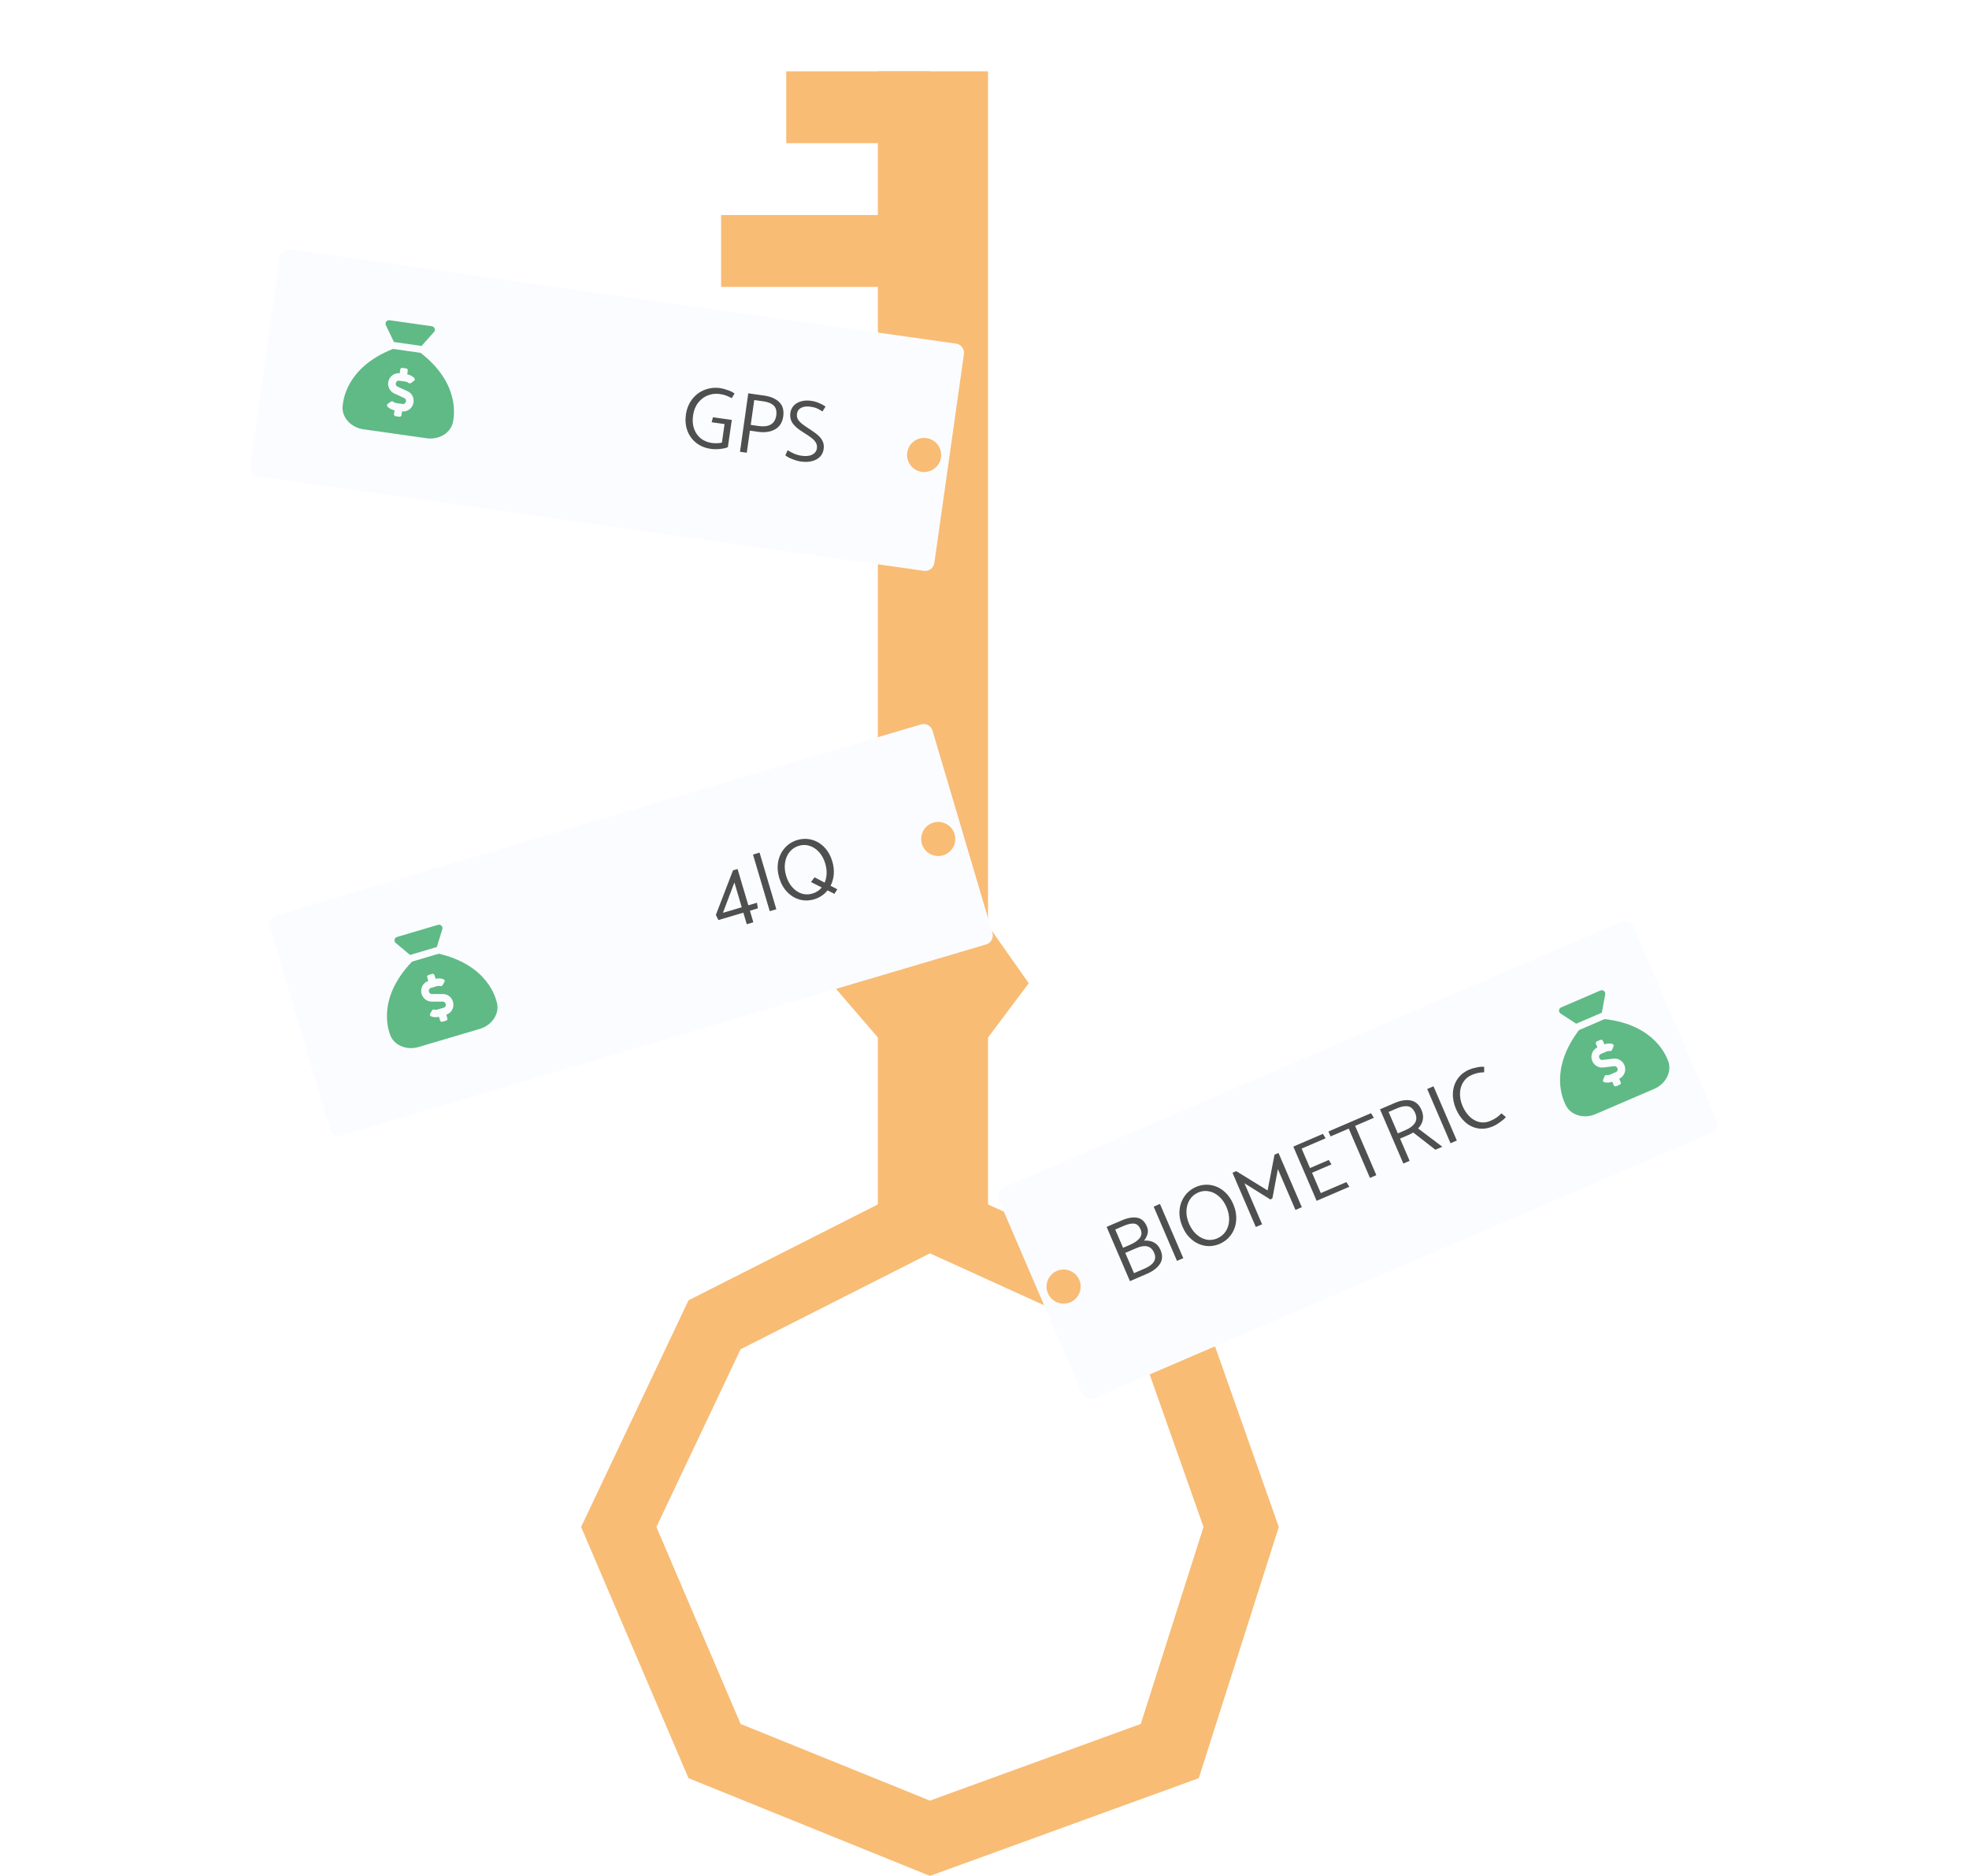 <svg width="635" height="605" viewBox="0 0 635 605" fill="none" xmlns="http://www.w3.org/2000/svg">
<g opacity="0.8">
<path d="M318.639 334.6V402.33H283.113V334.6L268.053 317.105L283.113 298.445V23H318.639V298.445L331.769 317.105L318.639 334.6Z" fill="#F6AB52"/>
<rect x="299.911" y="46.176" width="46.353" height="23.177" transform="rotate(-180 299.911 46.176)" fill="#F6AB52"/>
<rect x="299.91" y="138.884" width="31.858" height="23.177" transform="rotate(-180 299.91 138.884)" fill="#F6AB52"/>
<rect x="299.911" y="92.531" width="67.362" height="23.177" transform="rotate(-180 299.911 92.531)" fill="#F6AB52"/>
<path fill-rule="evenodd" clip-rule="evenodd" d="M222.044 419.365L187.408 492.463L222.044 573.477L299.908 605L386.609 573.477L412.408 492.463L386.609 419.365L299.908 379.926L222.044 419.365ZM238.847 435.14L211.686 492.463L238.847 555.993L299.907 580.713L367.897 555.993L388.129 492.463L367.897 435.14L299.907 404.212L238.847 435.14Z" fill="#F6AB52"/>
</g>
<g filter="url(#filter0_d)">
<path fill-rule="evenodd" clip-rule="evenodd" d="M92.619 79.421C90.978 79.189 89.46 80.33 89.228 81.971L79.694 149.299C79.462 150.939 80.603 152.458 82.244 152.69L296.941 183.092C298.581 183.324 300.099 182.182 300.332 180.542L309.865 113.214C310.098 111.573 308.956 110.055 307.316 109.823L92.619 79.421ZM296.255 151.18C299.262 151.606 302.046 149.513 302.472 146.506C302.897 143.498 300.805 140.715 297.797 140.289C294.789 139.863 292.006 141.956 291.58 144.964C291.154 147.971 293.247 150.754 296.255 151.18Z" fill="#FBFCFF"/>
</g>
<path d="M233.666 136.767L232.818 142.755C231.73 142.978 230.632 143.011 229.523 142.854C228.174 142.663 226.999 142.176 225.997 141.393C225.017 140.595 224.296 139.559 223.835 138.288C223.393 137.018 223.283 135.598 223.505 134.027C223.738 132.382 224.282 131.008 225.136 129.903C226.011 128.783 227.056 127.988 228.273 127.519C229.51 127.035 230.785 126.885 232.097 127.071C232.948 127.192 233.632 127.354 234.149 127.56C234.669 127.746 235.28 128.031 235.98 128.413L236.897 126.931C236.408 126.522 235.687 126.156 234.733 125.832C233.801 125.493 232.993 125.275 232.309 125.178C230.498 124.922 228.793 125.114 227.194 125.755C225.597 126.377 224.267 127.386 223.202 128.781C222.14 130.158 221.473 131.807 221.2 133.729C220.941 135.559 221.095 137.268 221.662 138.856C222.232 140.426 223.168 141.737 224.47 142.789C225.792 143.843 227.395 144.504 229.28 144.771C230.204 144.902 231.184 144.909 232.218 144.791C233.25 144.692 234.088 144.5 234.732 144.214L236.004 135.429L229.933 134.57L229.507 136.178L233.666 136.767ZM241.848 138.887L244.509 139.264C246.616 139.562 248.415 139.308 249.906 138.501C251.399 137.675 252.293 136.284 252.589 134.328C252.869 132.35 252.446 130.81 251.32 129.708C250.197 128.588 248.573 127.877 246.447 127.576L241.318 126.85L238.649 145.702L240.839 146.012L241.848 138.887ZM246.212 129.437C247.746 129.655 248.867 130.124 249.575 130.847C250.286 131.551 250.538 132.633 250.332 134.093C250.101 135.455 249.495 136.407 248.514 136.946C247.535 137.468 246.316 137.625 244.855 137.418L242.111 137.029L243.245 129.017L246.212 129.437ZM253.264 146.838C253.716 147.241 254.46 147.648 255.495 148.059C256.531 148.469 257.455 148.732 258.268 148.847C259.636 149.041 260.849 148.996 261.907 148.712C262.984 148.431 263.833 147.958 264.455 147.292C265.096 146.628 265.484 145.816 265.621 144.855C265.746 143.968 265.669 143.184 265.388 142.503C265.11 141.804 264.646 141.154 263.996 140.553C263.364 139.954 262.504 139.304 261.415 138.604C260.205 137.829 259.295 137.2 258.685 136.718C258.074 136.236 257.617 135.737 257.313 135.223C257.03 134.693 256.935 134.095 257.03 133.43C257.155 132.542 257.614 131.9 258.405 131.503C259.215 131.109 260.23 130.998 261.45 131.171C262.263 131.286 262.935 131.466 263.466 131.711C264.015 131.958 264.61 132.288 265.249 132.699L266.237 131.114C265.637 130.689 264.928 130.306 264.109 129.964C263.309 129.624 262.465 129.392 261.578 129.266C260.377 129.096 259.284 129.158 258.3 129.452C257.337 129.731 256.554 130.195 255.953 130.845C255.371 131.498 255.017 132.268 254.891 133.155C254.713 134.412 254.96 135.531 255.632 136.512C256.322 137.496 257.474 138.479 259.088 139.462C260.216 140.149 261.093 140.745 261.72 141.248C262.367 141.736 262.84 142.255 263.139 142.807C263.441 143.34 263.546 143.93 263.454 144.576C263.326 145.482 262.824 146.165 261.948 146.625C261.093 147.07 259.945 147.19 258.503 146.986C257.69 146.871 256.874 146.642 256.055 146.3C255.258 145.942 254.584 145.573 254.035 145.194L253.264 146.838Z" fill="#4F4F4F"/>
<path d="M127.042 110.302L135.953 111.564L139.954 107.08C140.089 106.928 140.181 106.742 140.219 106.542C140.258 106.342 140.241 106.136 140.171 105.944C140.101 105.753 139.981 105.584 139.822 105.456C139.664 105.328 139.474 105.245 139.272 105.217L125.617 103.283C125.415 103.255 125.209 103.281 125.022 103.36C124.834 103.44 124.671 103.568 124.551 103.732C124.431 103.897 124.357 104.091 124.339 104.294C124.32 104.496 124.357 104.7 124.445 104.884L127.042 110.302ZM135.637 113.792L126.726 112.53C111.499 118.569 110.717 129.34 110.527 130.688C110.004 134.378 112.999 137.856 117.216 138.453L137.578 141.336C141.795 141.933 145.637 139.424 146.16 135.734C146.347 134.411 148.519 123.765 135.637 113.792ZM129.654 132.686L129.483 133.894C129.459 134.053 129.373 134.197 129.244 134.293C129.114 134.389 128.952 134.431 128.792 134.408L127.58 134.236C127.42 134.214 127.276 134.129 127.178 134.001C127.08 133.872 127.037 133.71 127.059 133.55L127.231 132.331C126.379 132.166 125.594 131.754 124.973 131.147C124.912 131.085 124.866 131.011 124.836 130.929C124.807 130.847 124.796 130.759 124.804 130.673C124.812 130.586 124.838 130.502 124.882 130.427C124.925 130.351 124.984 130.286 125.055 130.236L126.068 129.523C126.185 129.444 126.324 129.407 126.464 129.417C126.605 129.427 126.737 129.484 126.841 129.578C127.107 129.8 127.429 129.944 127.772 129.994L129.901 130.296C130.393 130.365 130.857 129.98 130.935 129.432C130.998 128.982 130.781 128.554 130.403 128.386L127.135 126.891C125.785 126.274 124.989 124.797 125.201 123.298C125.461 121.461 127.112 120.173 128.915 120.374L129.087 119.158C129.111 118.997 129.197 118.854 129.327 118.757C129.457 118.661 129.62 118.62 129.78 118.644L130.992 118.815C131.152 118.837 131.297 118.922 131.394 119.051C131.492 119.179 131.535 119.341 131.513 119.501L131.34 120.723C132.193 120.888 132.978 121.3 133.599 121.907C133.66 121.969 133.706 122.044 133.736 122.126C133.765 122.208 133.776 122.295 133.768 122.382C133.76 122.468 133.733 122.552 133.69 122.628C133.646 122.703 133.587 122.768 133.516 122.818L132.51 123.542C132.393 123.621 132.253 123.658 132.113 123.648C131.973 123.638 131.84 123.581 131.736 123.486C131.47 123.265 131.148 123.121 130.806 123.07L128.678 122.769C128.186 122.699 127.722 123.084 127.644 123.632C127.581 124.081 127.798 124.51 128.176 124.678L131.444 126.174C132.794 126.791 133.589 128.267 133.377 129.767C133.106 131.603 131.447 132.898 129.654 132.686Z" fill="#5FBA86"/>
<g filter="url(#filter1_d)">
<path fill-rule="evenodd" clip-rule="evenodd" d="M88.099 294.193C86.51 294.663 85.604 296.332 86.074 297.921L105.38 363.123C105.85 364.712 107.519 365.618 109.108 365.148L317.025 303.587C318.613 303.117 319.52 301.448 319.049 299.859L299.744 234.657C299.274 233.068 297.605 232.162 296.016 232.632L88.099 294.193ZM303.14 274.846C306.053 273.984 307.715 270.924 306.853 268.011C305.99 265.099 302.93 263.437 300.018 264.299C297.105 265.161 295.443 268.222 296.305 271.134C297.168 274.047 300.228 275.709 303.14 274.846Z" fill="#FBFCFF"/>
</g>
<path d="M244.126 291.143L241.334 291.97L237.868 280.264L236.392 280.701L230.864 295.07L231.676 296.727L239.73 294.343L240.835 298.075L242.956 297.447L241.851 293.715L244.402 292.96L244.126 291.143ZM236.844 284.597L239.213 292.598L233.146 294.394L236.844 284.597ZM250.366 293.238L244.96 274.981L242.839 275.609L248.245 293.866L250.366 293.238ZM268.421 277.817C268.84 279.231 268.997 280.616 268.892 281.971C268.782 283.308 268.436 284.539 267.854 285.665L270.03 286.802L269.094 288.277L266.891 287.148C265.763 288.533 264.334 289.491 262.603 290.023C260.975 290.506 259.397 290.535 257.869 290.111C256.342 289.687 255 288.868 253.842 287.653C252.684 286.439 251.838 284.927 251.302 283.12C250.767 281.312 250.652 279.574 250.956 277.907C251.279 276.235 251.969 274.785 253.026 273.557C254.084 272.329 255.431 271.453 257.067 270.929C258.696 270.447 260.282 270.415 261.828 270.834C263.373 271.253 264.724 272.069 265.882 273.284C267.04 274.498 267.886 276.01 268.421 277.817ZM262.001 288.187C263.236 287.821 264.239 287.164 265.009 286.216L261.542 284.468L262.693 282.93L265.948 284.653C266.332 283.78 266.545 282.821 266.586 281.777C266.622 280.715 266.476 279.63 266.147 278.52C265.718 277.07 265.065 275.852 264.189 274.865C263.308 273.861 262.297 273.177 261.158 272.813C260.031 272.427 258.868 272.411 257.669 272.766C256.434 273.132 255.425 273.8 254.642 274.772C253.871 275.72 253.384 276.867 253.179 278.213C252.968 279.541 253.083 280.947 253.523 282.433C253.952 283.883 254.607 285.11 255.489 286.114C256.365 287.101 257.366 287.787 258.493 288.174C259.633 288.538 260.802 288.542 262.001 288.187Z" fill="#4F4F4F"/>
<path d="M132.242 307.978L140.872 305.423L142.648 299.682C142.708 299.487 142.714 299.28 142.666 299.082C142.618 298.884 142.517 298.703 142.373 298.558C142.23 298.413 142.051 298.31 141.853 298.259C141.656 298.209 141.449 298.212 141.254 298.27L128.029 302.186C127.834 302.243 127.658 302.353 127.52 302.503C127.382 302.653 127.288 302.838 127.247 303.037C127.206 303.237 127.219 303.443 127.287 303.636C127.354 303.828 127.472 303.998 127.629 304.129L132.242 307.978ZM141.51 307.58L132.881 310.135C121.54 321.955 125.305 332.078 125.691 333.383C126.749 336.956 130.918 338.875 135.002 337.666L154.721 331.827C158.805 330.618 161.257 326.739 160.199 323.166C159.82 321.885 157.371 311.299 141.51 307.58ZM143.919 327.253L144.265 328.422C144.31 328.577 144.291 328.743 144.214 328.885C144.136 329.026 144.006 329.131 143.851 329.177L142.677 329.524C142.522 329.57 142.356 329.553 142.214 329.477C142.071 329.401 141.965 329.271 141.918 329.117L141.568 327.936C140.724 328.14 139.839 328.092 139.022 327.798C138.941 327.766 138.868 327.718 138.807 327.656C138.746 327.593 138.7 327.518 138.671 327.436C138.642 327.354 138.631 327.267 138.64 327.18C138.648 327.093 138.675 327.01 138.718 326.934L139.343 325.865C139.417 325.745 139.528 325.653 139.66 325.604C139.791 325.555 139.936 325.551 140.07 325.594C140.404 325.685 140.756 325.682 141.089 325.586L143.15 324.975C143.627 324.834 143.889 324.291 143.732 323.76C143.603 323.325 143.227 323.026 142.813 323.03L139.22 323.028C137.735 323.027 136.398 322.015 135.968 320.563C135.442 318.785 136.408 316.926 138.131 316.361L137.782 315.183C137.737 315.027 137.756 314.86 137.834 314.719C137.912 314.577 138.044 314.472 138.199 314.427L139.373 314.079C139.528 314.033 139.694 314.05 139.836 314.127C139.978 314.203 140.085 314.333 140.132 314.487L140.482 315.67C141.326 315.466 142.211 315.514 143.028 315.809C143.11 315.84 143.183 315.888 143.244 315.951C143.304 316.013 143.351 316.088 143.38 316.17C143.408 316.252 143.419 316.34 143.411 316.426C143.403 316.513 143.376 316.597 143.332 316.672L142.717 317.749C142.644 317.869 142.532 317.96 142.401 318.009C142.269 318.058 142.124 318.062 141.99 318.019C141.656 317.928 141.304 317.931 140.971 318.027L138.911 318.637C138.434 318.778 138.172 319.322 138.329 319.852C138.458 320.287 138.834 320.586 139.247 320.583L142.841 320.585C144.326 320.586 145.662 321.598 146.092 323.05C146.61 324.833 145.639 326.7 143.919 327.253Z" fill="#5FBA86"/>
<g filter="url(#filter2_d)">
<path fill-rule="evenodd" clip-rule="evenodd" d="M521.852 296.304C523.374 295.649 525.138 296.352 525.793 297.874L552.661 360.341C553.316 361.863 552.612 363.627 551.09 364.282L351.896 449.959C350.374 450.614 348.609 449.911 347.955 448.389L321.086 385.922C320.432 384.4 321.135 382.635 322.657 381.981L521.852 296.304ZM344.183 418.986C341.393 420.187 338.158 418.897 336.958 416.107C335.758 413.317 337.047 410.082 339.837 408.881C342.628 407.681 345.863 408.97 347.063 411.761C348.263 414.551 346.974 417.786 344.183 418.986Z" fill="#FBFCFF"/>
</g>
<path d="M369.885 410.819C371.84 409.978 373.239 408.909 374.083 407.611C374.927 406.313 374.984 404.816 374.254 403.118C373.767 401.986 373.065 401.181 372.147 400.702C371.247 400.215 370.188 400.02 368.97 400.118C369.513 399.396 369.886 398.657 370.089 397.899C370.284 397.124 370.215 396.351 369.883 395.58C369.168 393.916 368.119 392.965 366.736 392.727C365.346 392.471 363.682 392.76 361.745 393.594L356.883 395.685L364.406 413.175L369.885 410.819ZM362.409 395.35C363.798 394.753 364.924 394.512 365.786 394.629C366.667 394.738 367.35 395.359 367.837 396.49C368.287 397.536 368.191 398.472 367.55 399.296C366.919 400.096 365.921 400.799 364.556 401.407L362.19 402.424L359.656 396.534L362.409 395.35ZM366.576 402.488C367.897 401.921 369.043 401.752 370.017 401.984C370.99 402.216 371.724 402.906 372.218 404.055C373.125 406.164 372.096 407.856 369.129 409.132L365.708 410.604L362.898 404.071L366.576 402.488ZM381.61 405.776L374.087 388.285L372.055 389.159L379.578 406.65L381.61 405.776ZM385.63 382.832C384.068 383.545 382.834 384.574 381.929 385.918C381.023 387.262 380.509 388.784 380.387 390.483C380.281 392.174 380.601 393.886 381.346 395.618C382.091 397.35 383.11 398.75 384.403 399.82C385.696 400.889 387.126 401.544 388.692 401.785C390.259 402.025 391.822 401.81 393.383 401.139C394.953 400.443 396.199 399.419 397.121 398.068C398.044 396.716 398.558 395.194 398.663 393.503C398.779 391.787 398.464 390.063 397.719 388.331C396.974 386.599 395.955 385.199 394.662 384.129C393.369 383.06 391.93 382.409 390.347 382.175C388.763 381.942 387.191 382.161 385.63 382.832ZM383.469 394.674C382.857 393.25 382.577 391.867 382.629 390.524C382.674 389.164 383.023 387.967 383.676 386.934C384.339 385.877 385.262 385.094 386.445 384.585C387.594 384.091 388.751 383.969 389.916 384.22C391.09 384.447 392.174 385.006 393.168 385.9C394.154 386.776 394.946 387.909 395.544 389.297C396.156 390.721 396.44 392.113 396.395 393.473C396.35 394.833 395.992 396.034 395.322 397.074C394.669 398.106 393.751 398.877 392.568 399.386C391.419 399.88 390.257 400.014 389.083 399.788C387.918 399.537 386.843 398.973 385.856 398.097C384.862 397.204 384.067 396.063 383.469 394.674ZM410.361 386.429L412.117 377.048L417.782 390.218L419.84 389.333L412.316 371.842L411.03 372.395L408.799 383.931L398.684 377.705L397.475 378.225L404.998 395.716L407.03 394.842L401.344 381.621L409.722 386.857L410.361 386.429ZM435.162 382.742L434.208 381.232L425.951 384.784L423.13 378.225L429.406 375.525L428.522 374.107L422.477 376.707L419.778 370.431L427.52 367.101L426.636 365.683L417.093 369.787L424.616 387.278L435.162 382.742ZM442.157 359.007L428.422 364.915L429.108 366.509L434.972 363.987L441.809 379.883L443.867 378.998L437.03 363.102L443.074 360.502L442.157 359.007ZM452.573 375.253L454.605 374.379L451.518 367.203L453.988 366.141C454.588 365.883 455.182 365.587 455.77 365.252L462.913 370.806L465.151 369.843L457.338 363.938C458.111 363.138 458.61 362.243 458.834 361.252C459.051 360.244 458.925 359.171 458.455 358.032C457.703 356.283 456.567 355.247 455.047 354.926C453.527 354.604 451.781 354.868 449.809 355.716L445.05 357.763L452.573 375.253ZM450.576 357.428C451.964 356.831 453.147 356.627 454.123 356.817C455.091 356.99 455.852 357.719 456.405 359.005C456.919 360.247 456.874 361.323 456.269 362.233C455.675 363.119 454.7 363.853 453.346 364.436L450.799 365.531L447.823 358.612L450.576 357.428ZM469.827 367.832L462.304 350.341L460.272 351.215L467.795 368.706L469.827 367.832ZM478.648 344.073C478.018 343.979 477.22 344.037 476.255 344.249C475.282 344.444 474.479 344.678 473.844 344.951C472.198 345.659 470.922 346.685 470.017 348.03C469.112 349.374 468.627 350.893 468.563 352.587C468.492 354.263 468.829 355.968 469.574 357.7C470.282 359.346 471.24 360.722 472.447 361.828C473.654 362.935 475.04 363.629 476.604 363.911C478.168 364.193 479.808 363.966 481.523 363.228C482.26 362.911 483.022 362.462 483.808 361.88C484.618 361.308 485.23 360.77 485.644 360.267L484.208 359.056C483.78 359.524 483.287 359.96 482.728 360.363C482.187 360.758 481.505 361.133 480.682 361.487C479.482 362.003 478.299 362.136 477.135 361.885C475.963 361.617 474.909 361.033 473.974 360.135C473.032 359.22 472.273 358.093 471.698 356.756C471.085 355.332 470.802 353.941 470.847 352.58C470.891 351.22 471.24 350.023 471.893 348.99C472.564 347.95 473.465 347.187 474.596 346.7C475.402 346.353 476.08 346.133 476.629 346.039C477.17 345.928 477.839 345.854 478.636 345.816L478.648 344.073Z" fill="#4F4F4F"/>
<path d="M508.326 330.152L516.593 326.596L517.679 320.686C517.716 320.485 517.698 320.279 517.626 320.088C517.555 319.897 517.433 319.729 517.274 319.602C517.115 319.475 516.924 319.394 516.722 319.367C516.521 319.34 516.315 319.368 516.128 319.448L503.458 324.898C503.271 324.978 503.11 325.108 502.991 325.273C502.871 325.438 502.799 325.633 502.782 325.836C502.765 326.039 502.803 326.242 502.892 326.425C502.982 326.608 503.119 326.764 503.29 326.875L508.326 330.152ZM517.482 328.663L509.215 332.219C499.349 345.295 504.282 354.903 504.82 356.153C506.292 359.576 510.659 360.989 514.571 359.307L533.463 351.181C537.376 349.498 539.353 345.356 537.88 341.933C537.353 340.706 533.671 330.484 517.482 328.663ZM522.197 347.913L522.679 349.033C522.741 349.182 522.742 349.35 522.682 349.499C522.622 349.649 522.504 349.768 522.356 349.832L521.232 350.316C521.083 350.38 520.916 350.383 520.766 350.324C520.615 350.265 520.495 350.149 520.43 350.001L519.943 348.87C519.129 349.172 518.244 349.228 517.399 349.033C517.314 349.011 517.236 348.972 517.168 348.917C517.1 348.862 517.045 348.793 517.007 348.715C516.969 348.637 516.948 348.552 516.946 348.465C516.943 348.378 516.96 348.291 516.995 348.211L517.489 347.076C517.548 346.948 517.647 346.843 517.772 346.779C517.897 346.715 518.04 346.694 518.178 346.721C518.521 346.772 518.871 346.728 519.189 346.592L521.165 345.743C521.621 345.546 521.817 344.976 521.599 344.468C521.419 344.05 521.011 343.798 520.6 343.851L517.031 344.273C515.557 344.448 514.11 343.601 513.512 342.209C512.779 340.506 513.519 338.546 515.163 337.782L514.677 336.652C514.615 336.503 514.614 336.335 514.675 336.185C514.736 336.036 514.854 335.916 515.003 335.853L516.127 335.369C516.275 335.305 516.443 335.302 516.593 335.361C516.743 335.42 516.864 335.536 516.928 335.684L517.416 336.818C518.23 336.516 519.115 336.459 519.961 336.655C520.046 336.676 520.124 336.716 520.192 336.771C520.259 336.825 520.314 336.894 520.352 336.972C520.391 337.05 520.412 337.136 520.414 337.223C520.416 337.31 520.399 337.396 520.364 337.476L519.881 338.618C519.822 338.746 519.723 338.85 519.597 338.914C519.472 338.978 519.329 338.999 519.191 338.972C518.849 338.921 518.499 338.966 518.181 339.101L516.207 339.95C515.75 340.146 515.554 340.716 515.772 341.224C515.952 341.641 516.36 341.894 516.77 341.842L520.339 341.42C521.813 341.245 523.26 342.092 523.858 343.484C524.583 345.193 523.839 347.161 522.197 347.913Z" fill="#5FBA86"/>
<defs>
<filter id="filter0_d" x="0.273" y="0" width="391.013" height="264.512" filterUnits="userSpaceOnUse" color-interpolation-filters="sRGB">
<feFlood flood-opacity="0" result="BackgroundImageFix"/>
<feColorMatrix in="SourceAlpha" type="matrix" values="0 0 0 0 0 0 0 0 0 0 0 0 0 0 0 0 0 0 127 0"/>
<feOffset dx="1" dy="1"/>
<feGaussianBlur stdDeviation="40"/>
<feColorMatrix type="matrix" values="0 0 0 0 0 0 0 0 0 0 0 0 0 0 0 0 0 0 0.15 0"/>
<feBlend mode="normal" in2="BackgroundImageFix" result="effect1_dropShadow"/>
<feBlend mode="normal" in="SourceGraphic" in2="effect1_dropShadow" result="shape"/>
</filter>
<filter id="filter1_d" x="6.223" y="152.78" width="394.678" height="294.219" filterUnits="userSpaceOnUse" color-interpolation-filters="sRGB">
<feFlood flood-opacity="0" result="BackgroundImageFix"/>
<feColorMatrix in="SourceAlpha" type="matrix" values="0 0 0 0 0 0 0 0 0 0 0 0 0 0 0 0 0 0 127 0"/>
<feOffset dx="1" dy="1"/>
<feGaussianBlur stdDeviation="40"/>
<feColorMatrix type="matrix" values="0 0 0 0 0 0 0 0 0 0 0 0 0 0 0 0 0 0 0.15 0"/>
<feBlend mode="normal" in2="BackgroundImageFix" result="effect1_dropShadow"/>
<feBlend mode="normal" in="SourceGraphic" in2="effect1_dropShadow" result="shape"/>
</filter>
<filter id="filter2_d" x="240.901" y="216.118" width="393.945" height="316.027" filterUnits="userSpaceOnUse" color-interpolation-filters="sRGB">
<feFlood flood-opacity="0" result="BackgroundImageFix"/>
<feColorMatrix in="SourceAlpha" type="matrix" values="0 0 0 0 0 0 0 0 0 0 0 0 0 0 0 0 0 0 127 0"/>
<feOffset dx="1" dy="1"/>
<feGaussianBlur stdDeviation="40"/>
<feColorMatrix type="matrix" values="0 0 0 0 0 0 0 0 0 0 0 0 0 0 0 0 0 0 0.15 0"/>
<feBlend mode="normal" in2="BackgroundImageFix" result="effect1_dropShadow"/>
<feBlend mode="normal" in="SourceGraphic" in2="effect1_dropShadow" result="shape"/>
</filter>
</defs>
</svg>
